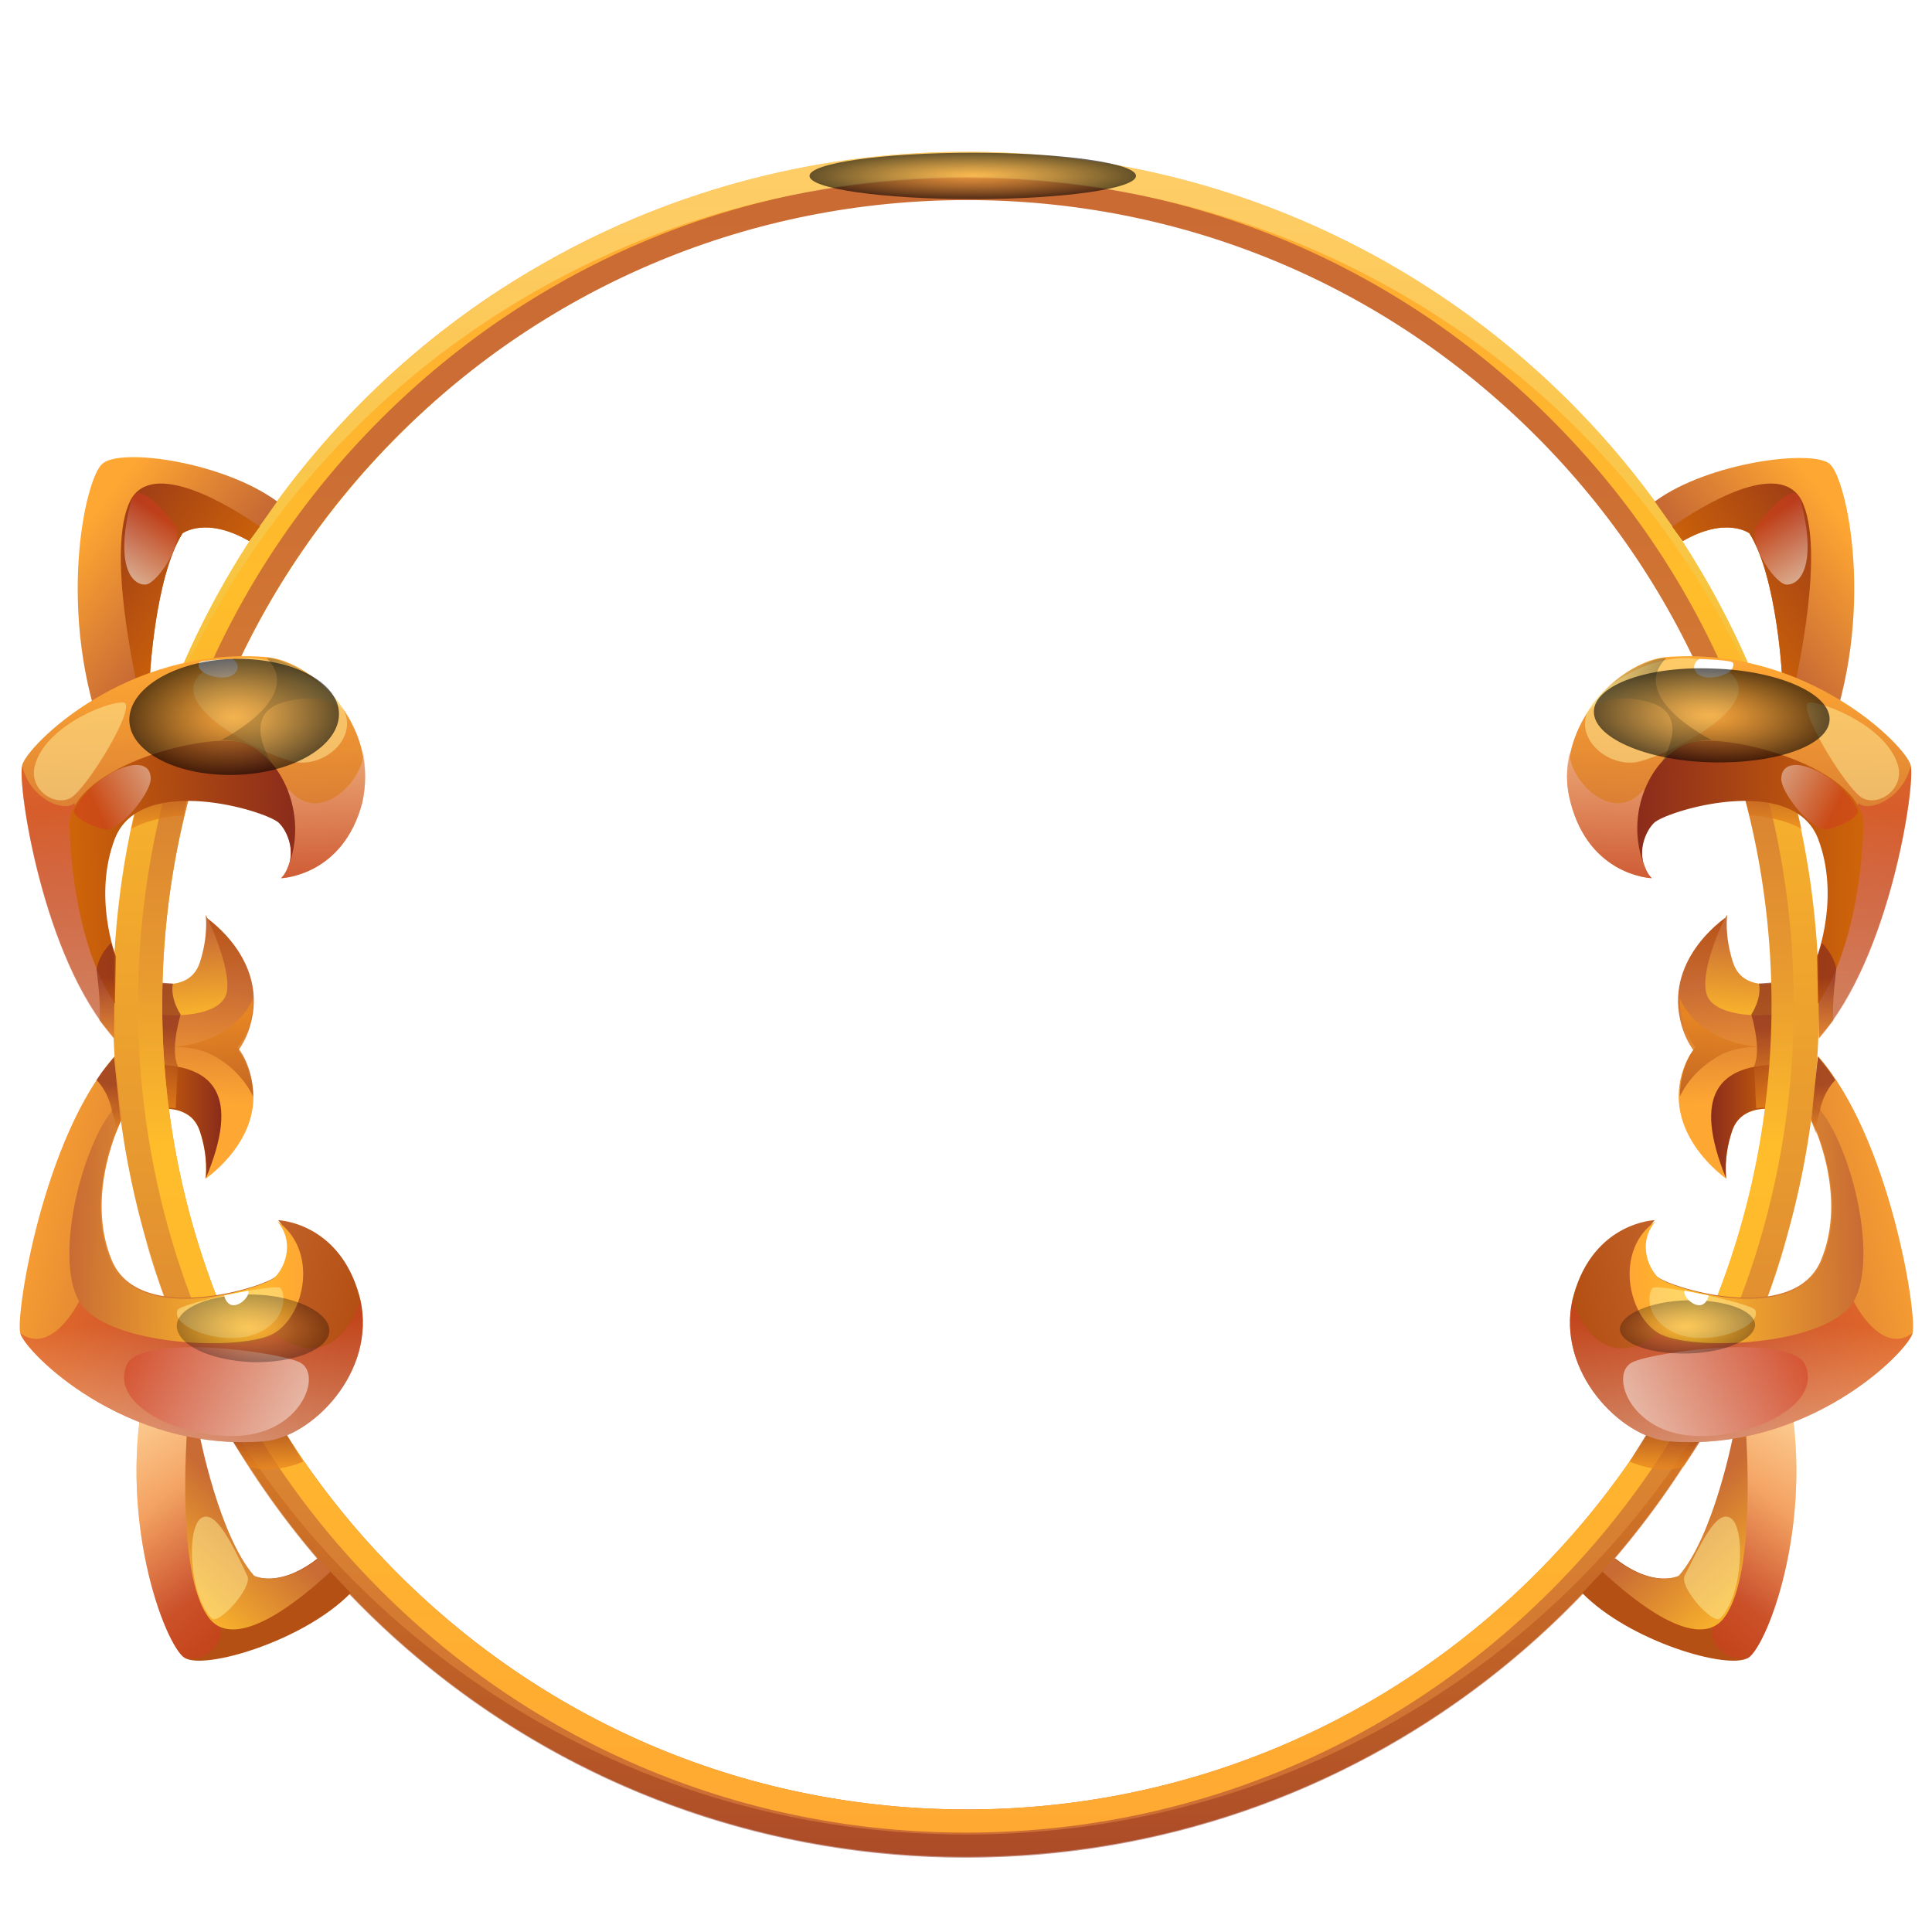 <svg width="36" height="36" viewBox="0 0 36 36" fill="none" xmlns="http://www.w3.org/2000/svg">
<path d="M3.832 21.962C3.832 21.926 3.886 21.566 3.724 21.08C3.562 20.576 2.986 20.666 2.986 20.666L2.878 20.198L2.842 20.036L2.806 19.856L2.734 19.532L2.914 18.812L3.022 18.38C3.022 18.38 3.58 18.488 3.742 17.984C3.904 17.48 3.85 17.12 3.85 17.102C3.868 17.12 5.02 17.894 4.66 19.118C4.606 19.298 4.534 19.442 4.444 19.568C4.534 19.676 4.606 19.838 4.66 20.018C5.002 21.17 3.832 21.962 3.832 21.962Z" fill="url(#paint0_linear_5296_2417)"/>
<path d="M4.229 18.47C4.157 18.956 3.167 18.956 2.879 18.884L3.005 18.326C3.005 18.326 3.563 18.434 3.725 17.93C3.887 17.426 3.833 17.066 3.833 17.048C3.851 17.066 4.301 18.002 4.229 18.47Z" fill="url(#paint1_linear_5296_2417)"/>
<path d="M3.833 21.962C3.833 21.926 3.887 21.566 3.725 21.08C3.563 20.576 2.987 20.666 2.987 20.666L2.789 19.838C4.013 19.82 4.481 20.414 3.833 21.962Z" fill="url(#paint2_linear_5296_2417)"/>
<path opacity="0.7" d="M3.168 19.514C4.446 19.424 4.716 18.596 4.716 18.596C4.716 18.596 4.752 19.082 4.428 19.514C4.428 19.514 4.716 19.838 4.716 20.432C4.716 20.432 4.536 20 4.05 19.712C3.654 19.46 3.168 19.514 3.168 19.514Z" fill="url(#paint3_linear_5296_2417)"/>
<path opacity="0.7" d="M3.221 18.327C3.167 18.615 3.365 18.903 3.365 18.903C3.365 18.903 3.167 19.551 3.311 19.857L3.275 20.649L2.987 20.631L2.717 19.479L2.987 18.309L3.221 18.327Z" fill="url(#paint4_linear_5296_2417)"/>
<path d="M32.165 21.962C32.165 21.926 32.111 21.566 32.273 21.08C32.435 20.576 33.011 20.666 33.011 20.666L33.119 20.198L33.155 20.036L33.191 19.856L33.263 19.532L33.083 18.812L32.975 18.38C32.975 18.38 32.417 18.488 32.255 17.984C32.093 17.48 32.147 17.12 32.147 17.102C32.129 17.12 30.977 17.894 31.337 19.118C31.391 19.298 31.463 19.442 31.553 19.568C31.463 19.676 31.391 19.838 31.337 20.018C31.013 21.17 32.165 21.962 32.165 21.962Z" fill="url(#paint5_linear_5296_2417)"/>
<path d="M31.787 18.47C31.859 18.956 32.849 18.956 33.137 18.884L33.011 18.326C33.011 18.326 32.453 18.434 32.291 17.93C32.129 17.426 32.183 17.066 32.183 17.048C32.147 17.066 31.697 18.002 31.787 18.47Z" fill="url(#paint6_linear_5296_2417)"/>
<path d="M32.165 21.962C32.165 21.926 32.111 21.566 32.273 21.08C32.435 20.576 33.011 20.666 33.011 20.666L33.209 19.838C32.003 19.82 31.535 20.414 32.165 21.962Z" fill="url(#paint7_linear_5296_2417)"/>
<path opacity="0.7" d="M32.85 19.514C31.572 19.424 31.302 18.596 31.302 18.596C31.302 18.596 31.266 19.082 31.59 19.514C31.59 19.514 31.302 19.838 31.302 20.432C31.302 20.432 31.482 20 31.968 19.712C32.346 19.46 32.85 19.514 32.85 19.514Z" fill="url(#paint8_linear_5296_2417)"/>
<path opacity="0.7" d="M32.777 18.327C32.831 18.615 32.633 18.903 32.633 18.903C32.633 18.903 32.831 19.551 32.687 19.857L32.723 20.649L33.011 20.631L33.281 19.479L33.011 18.309L32.777 18.327Z" fill="url(#paint9_linear_5296_2417)"/>
<path d="M18 2.829C15.066 2.829 12.312 3.621 9.953 5.007C7.793 6.267 5.975 8.031 4.625 10.119C3.023 12.603 2.105 15.537 2.105 18.705C2.105 27.489 9.215 34.599 18 34.599C26.784 34.599 33.894 27.489 33.894 18.705C33.894 9.939 26.784 2.829 18 2.829ZM28.619 29.325C25.794 32.151 22.014 33.717 18.017 33.717C14.004 33.717 10.242 32.151 7.415 29.325C4.589 26.499 3.023 22.719 3.023 18.723C3.023 15.735 3.887 12.873 5.525 10.425C6.083 9.597 6.713 8.823 7.433 8.103C8.279 7.257 9.197 6.519 10.188 5.925C12.527 4.485 15.227 3.711 18.035 3.711C22.049 3.711 25.811 5.277 28.637 8.103C31.463 10.929 33.029 14.709 33.029 18.705C33.011 22.719 31.445 26.499 28.619 29.325Z" fill="url(#paint10_linear_5296_2417)"/>
<path opacity="0.5" d="M17.999 34.184C10.817 34.184 4.751 29.504 2.699 23.06C4.589 29.738 10.727 34.616 17.999 34.616C25.271 34.616 31.409 29.738 33.299 23.06C31.247 29.504 25.181 34.184 17.999 34.184Z" fill="url(#paint11_linear_5296_2417)"/>
<path d="M28.906 7.814C25.99 4.898 22.12 3.296 17.998 3.296C13.876 3.296 10.006 4.898 7.09 7.814C4.174 10.73 2.572 14.6 2.572 18.722C2.572 22.844 4.174 26.714 7.09 29.63C10.006 32.546 13.876 34.148 17.998 34.148C22.12 34.148 25.99 32.546 28.906 29.63C31.822 26.714 33.424 22.844 33.424 18.722C33.424 14.6 31.822 10.73 28.906 7.814ZM28.618 29.324C25.792 32.15 22.012 33.716 18.016 33.716C14.002 33.716 10.24 32.15 7.414 29.324C4.588 26.498 3.022 22.718 3.022 18.722C3.022 14.726 4.588 10.946 7.414 8.12C10.24 5.294 14.02 3.728 18.016 3.728C22.03 3.728 25.792 5.294 28.618 8.12C31.444 10.946 33.01 14.726 33.01 18.722C33.01 22.718 31.444 26.498 28.618 29.324Z" fill="url(#paint12_linear_5296_2417)"/>
<path opacity="0.5" d="M33.299 14.385C31.409 7.707 25.271 2.829 17.999 2.829C10.727 2.829 4.589 7.707 2.699 14.385C4.751 7.941 10.817 3.315 17.999 3.315C25.181 3.315 31.247 7.941 33.299 14.385Z" fill="url(#paint13_linear_5296_2417)"/>
<path opacity="0.7" d="M32.596 15.195C33.244 15.231 33.568 15.447 33.568 15.447C33.568 15.447 33.262 14.079 33.01 13.539L32.074 13.467C32.074 13.467 32.218 13.899 32.344 14.277C32.47 14.637 32.596 15.195 32.596 15.195Z" fill="url(#paint14_linear_5296_2417)"/>
<path opacity="0.7" d="M30.365 27.236C30.365 27.236 30.923 27.488 31.373 27.326C31.373 27.326 31.931 26.516 32.039 26.174L31.067 26.102L30.365 27.236Z" fill="url(#paint15_linear_5296_2417)"/>
<g style="mix-blend-mode:color-dodge" opacity="0.6">
<path d="M18.126 3.71C19.806 3.71 21.168 3.517 21.168 3.278C21.168 3.04 19.806 2.846 18.126 2.846C16.446 2.846 15.084 3.04 15.084 3.278C15.084 3.517 16.446 3.71 18.126 3.71Z" fill="url(#paint16_radial_5296_2417)"/>
</g>
<path d="M30.834 9.344L31.356 10.082C32.166 9.614 32.598 9.938 32.598 9.938C33.12 10.766 33.21 12.656 33.21 12.656L33.408 12.944L34.02 13.88C34.974 11.45 34.416 8.912 34.092 8.642C33.768 8.372 31.842 8.606 30.834 9.344Z" fill="url(#paint17_linear_5296_2417)"/>
<path d="M31.158 9.812L31.356 10.082C32.166 9.614 32.598 9.938 32.598 9.938C33.12 10.766 33.21 12.656 33.21 12.656L33.408 12.944C33.48 12.602 34.02 10.226 33.57 9.326C33.156 8.534 31.698 9.434 31.158 9.812Z" fill="url(#paint18_linear_5296_2417)"/>
<g opacity="0.5" filter="url(#filter0_f_5296_2417)">
<path d="M33.551 9.326C33.857 10.478 33.569 10.91 33.281 10.892C33.065 10.874 32.507 10.046 32.759 9.758C33.011 9.452 33.461 8.948 33.551 9.326Z" fill="url(#paint19_linear_5296_2417)"/>
</g>
<path d="M32.578 30.89C32.938 30.656 33.874 28.244 33.28 25.688L32.542 26.516L32.308 26.768C32.308 26.768 32.038 28.118 31.57 28.964C31.48 29.108 31.39 29.252 31.3 29.36C31.3 29.36 30.832 29.612 30.094 29.036L29.482 29.684C30.364 30.584 32.2 31.124 32.578 30.89Z" fill="url(#paint20_linear_5296_2417)"/>
<path opacity="0.5" d="M32.578 30.89C32.938 30.656 33.874 28.244 33.28 25.688L32.542 26.516L32.308 26.768C32.308 26.768 32.038 28.118 31.57 28.964C31.75 29.702 31.912 30.314 31.912 30.314C31.822 30.674 32.218 30.98 32.578 30.89Z" fill="url(#paint21_linear_5296_2417)"/>
<path d="M29.861 29.288C30.347 29.738 31.643 30.855 32.147 30.116C32.723 29.288 32.543 26.858 32.525 26.517L32.291 26.768C32.291 26.768 31.931 28.622 31.283 29.36C31.283 29.36 30.815 29.613 30.077 29.037L29.861 29.288Z" fill="url(#paint22_linear_5296_2417)"/>
<g opacity="0.5" filter="url(#filter1_f_5296_2417)">
<path d="M31.391 29.36C31.283 29.576 31.931 30.296 32.057 30.152C32.489 29.702 32.525 28.424 32.237 28.28C31.967 28.136 31.679 28.802 31.391 29.36Z" fill="#FFF09C"/>
</g>
<path d="M29.267 14.96C29.627 16.328 30.779 16.364 30.779 16.364C30.689 16.274 30.653 16.166 30.617 16.058C30.545 15.752 30.671 15.464 30.815 15.302L30.833 15.284C31.157 15.05 33.371 14.402 33.875 15.59C34.019 15.932 34.073 16.274 34.073 16.598C34.073 17.282 33.875 17.786 33.875 17.786L33.893 18.668V19.334C35.225 17.84 35.693 14.6 35.603 14.258C35.513 13.898 33.677 12.044 31.067 12.242C30.365 12.296 29.483 13.052 29.267 14.006C29.177 14.312 29.177 14.636 29.267 14.96Z" fill="url(#paint23_linear_5296_2417)"/>
<path opacity="0.5" d="M29.267 14.96C29.627 16.328 30.779 16.364 30.779 16.364C30.689 16.274 30.653 16.166 30.617 16.058C30.545 15.752 30.671 15.464 30.815 15.302L30.833 15.284C30.725 14.96 30.635 14.708 30.635 14.708C30.041 15.428 29.195 14.474 29.249 13.988C29.177 14.312 29.177 14.636 29.267 14.96Z" fill="url(#paint24_linear_5296_2417)"/>
<path opacity="0.5" d="M33.875 17.805L33.893 18.687V19.353C35.225 17.859 35.693 14.619 35.603 14.277C35.441 14.925 34.775 15.141 34.631 14.961L34.091 16.635C34.055 17.301 33.875 17.805 33.875 17.805Z" fill="url(#paint25_linear_5296_2417)"/>
<path d="M30.618 16.076C30.546 15.788 30.672 15.482 30.816 15.338C31.014 15.122 33.39 14.384 33.876 15.626C34.29 16.706 33.858 17.822 33.858 17.822L33.876 18.704C34.452 17.84 34.686 16.508 34.722 15.41C34.758 14.312 32.256 13.664 31.554 13.826C30.834 13.988 30.258 15.068 30.618 16.076Z" fill="url(#paint26_linear_5296_2417)"/>
<g style="mix-blend-mode:color-dodge" opacity="0.5" filter="url(#filter2_f_5296_2417)">
<path d="M32.131 12.459C33.139 13.07 31.015 14.114 30.475 14.204C29.935 14.277 29.341 13.755 29.593 13.232C29.845 12.71 31.177 11.883 32.131 12.459Z" fill="#FFF09C"/>
</g>
<g filter="url(#filter3_f_5296_2417)">
<path d="M32.293 12.351C32.365 12.567 31.824 12.711 31.644 12.567C31.464 12.405 31.662 12.278 31.662 12.278C31.662 12.278 32.275 12.297 32.293 12.351Z" fill="white"/>
</g>
<g style="mix-blend-mode:luminosity" opacity="0.5" filter="url(#filter4_f_5296_2417)">
<path d="M31.049 12.26C30.311 12.998 31.895 13.79 31.895 13.79C31.895 13.79 31.337 13.736 30.941 14.24C30.941 14.24 31.553 13.322 30.743 13.088C29.933 12.854 29.609 13.232 29.609 13.232C29.609 13.232 29.879 12.8 30.257 12.566C30.779 12.242 31.049 12.26 31.049 12.26Z" fill="url(#paint27_linear_5296_2417)"/>
</g>
<g style="mix-blend-mode:color-dodge" opacity="0.5" filter="url(#filter5_f_5296_2417)">
<path d="M35.37 14.276C35.478 14.708 35.01 15.032 34.704 14.87C34.398 14.708 33.408 13.07 33.732 13.088C34.056 13.106 35.172 13.556 35.37 14.276Z" fill="#FFF09C"/>
</g>
<g opacity="0.5" filter="url(#filter6_f_5296_2417)">
<path d="M34.614 15.087C34.686 15.249 34.074 15.501 33.948 15.447C33.624 15.321 33.191 14.745 33.191 14.511C33.209 13.934 34.29 14.421 34.614 15.087Z" fill="url(#paint28_linear_5296_2417)"/>
</g>
<path opacity="0.7" d="M33.947 17.57C33.947 17.57 34.163 17.768 34.217 18.056C34.217 18.056 34.127 18.74 34.163 19.01L33.893 19.352L33.875 17.804L33.947 17.57Z" fill="url(#paint29_linear_5296_2417)"/>
<g style="mix-blend-mode:color-dodge" opacity="0.6">
<path d="M29.7 13.25C29.681 13.736 30.654 14.168 31.86 14.204C33.066 14.24 34.074 13.898 34.092 13.412C34.109 12.926 33.138 12.494 31.931 12.458C30.707 12.404 29.718 12.764 29.7 13.25Z" fill="url(#paint30_radial_5296_2417)"/>
</g>
<path d="M31.102 26.858C33.712 27.056 35.548 25.184 35.638 24.842C35.728 24.482 35.206 21.188 33.874 19.676L33.784 20.54L33.748 20.864C33.748 20.864 34.45 22.25 33.928 23.492C33.406 24.716 31.066 23.978 30.868 23.78C30.67 23.564 30.508 23.114 30.832 22.736C30.832 22.736 29.698 22.772 29.32 24.14C29.32 24.158 29.302 24.194 29.302 24.212C28.996 25.562 30.202 26.786 31.102 26.858Z" fill="url(#paint31_linear_5296_2417)"/>
<path opacity="0.5" d="M31.102 26.858C33.712 27.056 35.548 25.184 35.638 24.842C35.044 25.274 34.54 24.248 34.54 24.248C34.54 24.248 31.912 25.544 30.904 24.842C30.904 24.842 30.166 25.508 29.59 24.788C29.446 24.608 29.356 24.41 29.302 24.212C28.996 25.562 30.202 26.786 31.102 26.858Z" fill="url(#paint32_linear_5296_2417)"/>
<path d="M30.905 24.842C31.481 25.184 34.037 25.094 34.541 24.248C35.027 23.402 34.451 21.188 33.821 20.576L33.803 20.558L33.767 20.882C33.767 20.882 34.469 22.268 33.947 23.51C33.425 24.734 31.085 23.996 30.887 23.798C30.689 23.582 30.527 23.132 30.851 22.754C30.077 23.294 30.329 24.5 30.905 24.842Z" fill="url(#paint33_linear_5296_2417)"/>
<g style="mix-blend-mode:multiply" opacity="0.5" filter="url(#filter7_f_5296_2417)">
<path d="M33.641 25.436C33.983 26.265 32.381 26.895 31.355 26.733C30.329 26.57 30.005 25.581 30.419 25.383C30.833 25.184 33.389 24.843 33.641 25.436Z" fill="url(#paint34_linear_5296_2417)"/>
</g>
<g opacity="0.5" filter="url(#filter8_f_5296_2417)">
<path d="M32.705 24.41C32.849 24.716 31.877 25.094 31.265 24.86C30.653 24.626 30.689 24.086 30.797 23.996C30.905 23.924 32.633 24.284 32.705 24.41Z" fill="#FFF09C"/>
</g>
<path opacity="0.7" d="M34.198 20.126C34.198 20.126 33.982 20.325 33.91 20.703C33.91 20.703 33.802 21.009 33.856 21.153L33.748 20.883L33.874 19.694C33.874 19.694 34.054 19.892 34.198 20.126Z" fill="url(#paint35_linear_5296_2417)"/>
<g style="mix-blend-mode:color-dodge" opacity="0.3" filter="url(#filter9_f_5296_2417)">
<path d="M30.184 24.77C30.202 25.04 30.76 25.238 31.462 25.22C32.164 25.202 32.704 24.95 32.704 24.68C32.686 24.41 32.128 24.212 31.426 24.23C30.742 24.248 30.184 24.5 30.184 24.77Z" fill="url(#paint36_radial_5296_2417)"/>
</g>
<g filter="url(#filter10_f_5296_2417)">
<path d="M31.84 24.14C31.732 24.537 31.336 24.177 31.39 24.05L31.84 24.14Z" fill="white"/>
</g>
<path opacity="0.7" d="M3.419 15.195C2.771 15.231 2.447 15.447 2.447 15.447C2.447 15.447 2.753 14.079 3.005 13.539L3.941 13.467C3.941 13.467 3.797 13.899 3.671 14.277C3.527 14.637 3.419 15.195 3.419 15.195Z" fill="url(#paint37_linear_5296_2417)"/>
<path opacity="0.7" d="M5.651 27.236C5.651 27.236 5.093 27.488 4.643 27.326C4.643 27.326 4.085 26.516 3.977 26.174L4.949 26.102L5.651 27.236Z" fill="url(#paint38_linear_5296_2417)"/>
<path d="M5.165 9.344L4.643 10.082C3.833 9.614 3.401 9.938 3.401 9.938C2.879 10.766 2.789 12.656 2.789 12.656L2.591 12.944L1.979 13.88C1.025 11.45 1.583 8.912 1.907 8.642C2.249 8.336 4.157 8.606 5.165 9.344Z" fill="url(#paint39_linear_5296_2417)"/>
<path d="M4.841 9.812L4.643 10.082C3.833 9.614 3.401 9.938 3.401 9.938C2.879 10.766 2.789 12.656 2.789 12.656L2.591 12.944C2.519 12.602 1.979 10.226 2.429 9.326C2.843 8.534 4.301 9.434 4.841 9.812Z" fill="url(#paint40_linear_5296_2417)"/>
<g opacity="0.5" filter="url(#filter11_f_5296_2417)">
<path d="M2.447 9.326C2.141 10.478 2.429 10.91 2.717 10.892C2.933 10.874 3.491 10.046 3.239 9.758C3.005 9.452 2.555 8.948 2.447 9.326Z" fill="url(#paint41_linear_5296_2417)"/>
</g>
<path d="M3.438 30.89C3.078 30.656 2.142 28.244 2.736 25.688L3.474 26.516L3.708 26.768C3.708 26.768 3.978 28.118 4.446 28.964C4.536 29.108 4.626 29.252 4.716 29.36C4.716 29.36 5.184 29.612 5.922 29.036L6.534 29.684C5.652 30.584 3.798 31.124 3.438 30.89Z" fill="url(#paint42_linear_5296_2417)"/>
<path opacity="0.5" d="M3.438 30.89C3.078 30.656 2.142 28.244 2.736 25.688L3.474 26.516L3.708 26.768C3.708 26.768 3.978 28.118 4.446 28.964C4.266 29.702 4.104 30.314 4.104 30.314C4.176 30.674 3.798 30.98 3.438 30.89Z" fill="url(#paint43_linear_5296_2417)"/>
<path d="M6.156 29.288C5.67 29.738 4.374 30.855 3.87 30.116C3.294 29.288 3.474 26.858 3.492 26.517L3.726 26.768C3.726 26.768 4.086 28.622 4.734 29.36C4.734 29.36 5.202 29.613 5.94 29.037L6.156 29.288Z" fill="url(#paint44_linear_5296_2417)"/>
<g opacity="0.5" filter="url(#filter12_f_5296_2417)">
<path d="M4.608 29.36C4.716 29.576 4.068 30.296 3.942 30.152C3.51 29.702 3.474 28.424 3.762 28.28C4.032 28.136 4.338 28.802 4.608 29.36Z" fill="#FFF09C"/>
</g>
<path d="M6.749 14.96C6.389 16.328 5.237 16.364 5.237 16.364C5.327 16.274 5.363 16.166 5.399 16.058C5.471 15.752 5.345 15.464 5.201 15.302L5.183 15.284C4.859 15.05 2.645 14.402 2.141 15.59C1.997 15.932 1.943 16.274 1.943 16.598C1.943 17.282 2.141 17.786 2.141 17.786L2.123 18.668V19.334C0.791 17.84 0.323 14.6 0.413 14.258C0.503 13.898 2.339 12.044 4.949 12.242C5.651 12.296 6.533 13.052 6.749 14.006C6.821 14.312 6.821 14.636 6.749 14.96Z" fill="url(#paint45_linear_5296_2417)"/>
<path opacity="0.5" d="M6.75 14.96C6.39 16.328 5.238 16.364 5.238 16.364C5.328 16.274 5.364 16.166 5.4 16.058C5.472 15.752 5.346 15.464 5.202 15.302L5.184 15.284C5.292 14.96 5.382 14.708 5.382 14.708C5.976 15.428 6.822 14.474 6.768 13.988C6.822 14.312 6.822 14.636 6.75 14.96Z" fill="url(#paint46_linear_5296_2417)"/>
<path opacity="0.5" d="M2.141 17.805L2.123 18.687V19.353C0.791 17.859 0.323 14.619 0.413 14.277C0.575 14.925 1.241 15.141 1.385 14.961L1.925 16.635C1.943 17.301 2.141 17.805 2.141 17.805Z" fill="url(#paint47_linear_5296_2417)"/>
<path d="M5.399 16.076C5.471 15.788 5.345 15.482 5.201 15.338C5.003 15.122 2.627 14.384 2.141 15.626C1.727 16.706 2.159 17.822 2.159 17.822L2.141 18.704C1.565 17.84 1.331 16.508 1.295 15.41C1.259 14.312 3.761 13.664 4.463 13.826C5.165 13.988 5.741 15.068 5.399 16.076Z" fill="url(#paint48_linear_5296_2417)"/>
<g opacity="0.5" filter="url(#filter13_f_5296_2417)">
<path d="M3.869 12.458C2.861 13.07 4.985 14.114 5.525 14.204C6.065 14.276 6.659 13.755 6.407 13.232C6.155 12.71 4.823 11.882 3.869 12.458Z" fill="#FFF09C"/>
</g>
<g filter="url(#filter14_f_5296_2417)">
<path d="M3.706 12.351C3.634 12.567 4.174 12.711 4.354 12.567C4.535 12.405 4.336 12.278 4.336 12.278C4.336 12.278 3.742 12.297 3.706 12.351Z" fill="white"/>
</g>
<g style="mix-blend-mode:luminosity" opacity="0.5" filter="url(#filter15_f_5296_2417)">
<path d="M4.967 12.26C5.705 12.998 4.121 13.79 4.121 13.79C4.121 13.79 4.679 13.736 5.075 14.24C5.075 14.24 4.463 13.322 5.273 13.088C6.101 12.854 6.407 13.232 6.407 13.232C6.407 13.232 6.137 12.8 5.759 12.566C5.219 12.242 4.967 12.26 4.967 12.26Z" fill="url(#paint49_linear_5296_2417)"/>
</g>
<g style="mix-blend-mode:color-dodge" opacity="0.5" filter="url(#filter16_f_5296_2417)">
<path d="M0.647 14.276C0.539 14.708 1.007 15.032 1.313 14.87C1.619 14.708 2.609 13.07 2.285 13.088C1.943 13.088 0.827 13.556 0.647 14.276Z" fill="#FFF09C"/>
</g>
<g opacity="0.5" filter="url(#filter17_f_5296_2417)">
<path d="M1.385 15.087C1.313 15.249 1.925 15.501 2.051 15.447C2.375 15.321 2.808 14.745 2.808 14.511C2.808 13.934 1.709 14.421 1.385 15.087Z" fill="url(#paint50_linear_5296_2417)"/>
</g>
<path opacity="0.7" d="M2.069 17.57C2.069 17.57 1.853 17.768 1.799 18.056C1.799 18.056 1.889 18.74 1.853 19.01L2.123 19.352L2.141 17.804L2.069 17.57Z" fill="url(#paint51_linear_5296_2417)"/>
<g style="mix-blend-mode:color-dodge" opacity="0.6" filter="url(#filter18_f_5296_2417)">
<path d="M6.316 13.287C6.334 13.88 5.488 14.402 4.408 14.438C3.328 14.475 2.428 14.024 2.41 13.431C2.392 12.836 3.238 12.315 4.318 12.278C5.398 12.242 6.298 12.693 6.316 13.287Z" fill="url(#paint52_radial_5296_2417)"/>
</g>
<path d="M4.913 26.858C2.303 27.056 0.467 25.184 0.377 24.842C0.287 24.482 0.809 21.188 2.141 19.676L2.231 20.54L2.267 20.864C2.267 20.864 1.565 22.25 2.087 23.492C2.609 24.716 4.949 23.978 5.147 23.78C5.345 23.564 5.507 23.114 5.183 22.736C5.183 22.736 6.317 22.772 6.695 24.14C6.695 24.158 6.713 24.194 6.713 24.212C7.019 25.562 5.813 26.786 4.913 26.858Z" fill="url(#paint53_linear_5296_2417)"/>
<path opacity="0.5" d="M4.913 26.858C2.303 27.056 0.467 25.184 0.377 24.842C0.971 25.274 1.475 24.248 1.475 24.248C1.475 24.248 4.103 25.544 5.111 24.842C5.111 24.842 5.849 25.508 6.425 24.788C6.569 24.608 6.659 24.41 6.713 24.212C7.019 25.562 5.813 26.786 4.913 26.858Z" fill="url(#paint54_linear_5296_2417)"/>
<path d="M5.11 24.842C4.534 25.184 1.978 25.094 1.474 24.248C0.988 23.402 1.564 21.188 2.194 20.576L2.212 20.558L2.248 20.882C2.248 20.882 1.546 22.268 2.068 23.51C2.59 24.734 4.93 23.996 5.128 23.798C5.326 23.582 5.488 23.132 5.164 22.754C5.938 23.294 5.686 24.5 5.11 24.842Z" fill="url(#paint55_linear_5296_2417)"/>
<g style="mix-blend-mode:multiply" opacity="0.5" filter="url(#filter19_f_5296_2417)">
<path d="M2.358 25.436C2.016 26.265 3.618 26.895 4.644 26.733C5.67 26.57 5.994 25.581 5.58 25.383C5.166 25.184 2.61 24.843 2.358 25.436Z" fill="url(#paint56_linear_5296_2417)"/>
</g>
<g opacity="0.5" filter="url(#filter20_f_5296_2417)">
<path d="M3.311 24.41C3.167 24.716 4.139 25.094 4.751 24.86C5.363 24.626 5.327 24.086 5.219 23.996C5.093 23.924 3.365 24.284 3.311 24.41Z" fill="#FFF09C"/>
</g>
<path opacity="0.7" d="M1.799 20.126C1.799 20.126 2.015 20.325 2.087 20.703C2.087 20.703 2.195 21.009 2.141 21.153L2.249 20.883L2.123 19.694C2.141 19.694 1.943 19.892 1.799 20.126Z" fill="url(#paint57_linear_5296_2417)"/>
<g style="mix-blend-mode:color-dodge" opacity="0.3" filter="url(#filter21_f_5296_2417)">
<path d="M6.137 24.806C6.119 25.148 5.471 25.4 4.697 25.382C3.905 25.346 3.293 25.058 3.293 24.698C3.311 24.356 3.959 24.104 4.733 24.122C5.507 24.14 6.155 24.464 6.137 24.806Z" fill="url(#paint58_radial_5296_2417)"/>
</g>
<g filter="url(#filter22_f_5296_2417)">
<path d="M4.176 24.14C4.284 24.537 4.68 24.177 4.626 24.05L4.176 24.14Z" fill="white"/>
</g>
<defs>
<filter id="filter0_f_5296_2417" x="32.335" y="8.831" width="1.707" height="2.422" filterUnits="userSpaceOnUse" color-interpolation-filters="sRGB">
<feFlood flood-opacity="0" result="BackgroundImageFix"/>
<feBlend mode="normal" in="SourceGraphic" in2="BackgroundImageFix" result="shape"/>
<feGaussianBlur stdDeviation="0.18" result="effect1_foregroundBlur_5296_2417"/>
</filter>
<filter id="filter1_f_5296_2417" x="31.019" y="27.9" width="1.765" height="2.631" filterUnits="userSpaceOnUse" color-interpolation-filters="sRGB">
<feFlood flood-opacity="0" result="BackgroundImageFix"/>
<feBlend mode="normal" in="SourceGraphic" in2="BackgroundImageFix" result="shape"/>
<feGaussianBlur stdDeviation="0.18" result="effect1_foregroundBlur_5296_2417"/>
</filter>
<filter id="filter2_f_5296_2417" x="29.173" y="11.902" width="3.586" height="2.669" filterUnits="userSpaceOnUse" color-interpolation-filters="sRGB">
<feFlood flood-opacity="0" result="BackgroundImageFix"/>
<feBlend mode="normal" in="SourceGraphic" in2="BackgroundImageFix" result="shape"/>
<feGaussianBlur stdDeviation="0.18" result="effect1_foregroundBlur_5296_2417"/>
</filter>
<filter id="filter3_f_5296_2417" x="31.388" y="12.098" width="1.091" height="0.706" filterUnits="userSpaceOnUse" color-interpolation-filters="sRGB">
<feFlood flood-opacity="0" result="BackgroundImageFix"/>
<feBlend mode="normal" in="SourceGraphic" in2="BackgroundImageFix" result="shape"/>
<feGaussianBlur stdDeviation="0.09" result="effect1_foregroundBlur_5296_2417"/>
</filter>
<filter id="filter4_f_5296_2417" x="29.555" y="12.206" width="2.393" height="2.088" filterUnits="userSpaceOnUse" color-interpolation-filters="sRGB">
<feFlood flood-opacity="0" result="BackgroundImageFix"/>
<feBlend mode="normal" in="SourceGraphic" in2="BackgroundImageFix" result="shape"/>
<feGaussianBlur stdDeviation="0.027" result="effect1_foregroundBlur_5296_2417"/>
</filter>
<filter id="filter5_f_5296_2417" x="33.308" y="12.728" width="2.439" height="2.545" filterUnits="userSpaceOnUse" color-interpolation-filters="sRGB">
<feFlood flood-opacity="0" result="BackgroundImageFix"/>
<feBlend mode="normal" in="SourceGraphic" in2="BackgroundImageFix" result="shape"/>
<feGaussianBlur stdDeviation="0.18" result="effect1_foregroundBlur_5296_2417"/>
</filter>
<filter id="filter6_f_5296_2417" x="33.011" y="14.075" width="1.79" height="1.56" filterUnits="userSpaceOnUse" color-interpolation-filters="sRGB">
<feFlood flood-opacity="0" result="BackgroundImageFix"/>
<feBlend mode="normal" in="SourceGraphic" in2="BackgroundImageFix" result="shape"/>
<feGaussianBlur stdDeviation="0.09" result="effect1_foregroundBlur_5296_2417"/>
</filter>
<filter id="filter7_f_5296_2417" x="29.884" y="24.743" width="4.164" height="2.375" filterUnits="userSpaceOnUse" color-interpolation-filters="sRGB">
<feFlood flood-opacity="0" result="BackgroundImageFix"/>
<feBlend mode="normal" in="SourceGraphic" in2="BackgroundImageFix" result="shape"/>
<feGaussianBlur stdDeviation="0.18" result="effect1_foregroundBlur_5296_2417"/>
</filter>
<filter id="filter8_f_5296_2417" x="30.374" y="23.627" width="2.705" height="1.667" filterUnits="userSpaceOnUse" color-interpolation-filters="sRGB">
<feFlood flood-opacity="0" result="BackgroundImageFix"/>
<feBlend mode="normal" in="SourceGraphic" in2="BackgroundImageFix" result="shape"/>
<feGaussianBlur stdDeviation="0.18" result="effect1_foregroundBlur_5296_2417"/>
</filter>
<filter id="filter9_f_5296_2417" x="30.003" y="24.049" width="2.88" height="1.352" filterUnits="userSpaceOnUse" color-interpolation-filters="sRGB">
<feFlood flood-opacity="0" result="BackgroundImageFix"/>
<feBlend mode="normal" in="SourceGraphic" in2="BackgroundImageFix" result="shape"/>
<feGaussianBlur stdDeviation="0.09" result="effect1_foregroundBlur_5296_2417"/>
</filter>
<filter id="filter10_f_5296_2417" x="31.205" y="23.87" width="0.815" height="0.631" filterUnits="userSpaceOnUse" color-interpolation-filters="sRGB">
<feFlood flood-opacity="0" result="BackgroundImageFix"/>
<feBlend mode="normal" in="SourceGraphic" in2="BackgroundImageFix" result="shape"/>
<feGaussianBlur stdDeviation="0.09" result="effect1_foregroundBlur_5296_2417"/>
</filter>
<filter id="filter11_f_5296_2417" x="1.956" y="8.831" width="1.707" height="2.422" filterUnits="userSpaceOnUse" color-interpolation-filters="sRGB">
<feFlood flood-opacity="0" result="BackgroundImageFix"/>
<feBlend mode="normal" in="SourceGraphic" in2="BackgroundImageFix" result="shape"/>
<feGaussianBlur stdDeviation="0.18" result="effect1_foregroundBlur_5296_2417"/>
</filter>
<filter id="filter12_f_5296_2417" x="3.216" y="27.9" width="1.765" height="2.631" filterUnits="userSpaceOnUse" color-interpolation-filters="sRGB">
<feFlood flood-opacity="0" result="BackgroundImageFix"/>
<feBlend mode="normal" in="SourceGraphic" in2="BackgroundImageFix" result="shape"/>
<feGaussianBlur stdDeviation="0.18" result="effect1_foregroundBlur_5296_2417"/>
</filter>
<filter id="filter13_f_5296_2417" x="3.241" y="11.902" width="3.586" height="2.669" filterUnits="userSpaceOnUse" color-interpolation-filters="sRGB">
<feFlood flood-opacity="0" result="BackgroundImageFix"/>
<feBlend mode="normal" in="SourceGraphic" in2="BackgroundImageFix" result="shape"/>
<feGaussianBlur stdDeviation="0.18" result="effect1_foregroundBlur_5296_2417"/>
</filter>
<filter id="filter14_f_5296_2417" x="3.519" y="12.098" width="1.091" height="0.706" filterUnits="userSpaceOnUse" color-interpolation-filters="sRGB">
<feFlood flood-opacity="0" result="BackgroundImageFix"/>
<feBlend mode="normal" in="SourceGraphic" in2="BackgroundImageFix" result="shape"/>
<feGaussianBlur stdDeviation="0.09" result="effect1_foregroundBlur_5296_2417"/>
</filter>
<filter id="filter15_f_5296_2417" x="4.067" y="12.206" width="2.393" height="2.088" filterUnits="userSpaceOnUse" color-interpolation-filters="sRGB">
<feFlood flood-opacity="0" result="BackgroundImageFix"/>
<feBlend mode="normal" in="SourceGraphic" in2="BackgroundImageFix" result="shape"/>
<feGaussianBlur stdDeviation="0.027" result="effect1_foregroundBlur_5296_2417"/>
</filter>
<filter id="filter16_f_5296_2417" x="0.271" y="12.728" width="2.439" height="2.545" filterUnits="userSpaceOnUse" color-interpolation-filters="sRGB">
<feFlood flood-opacity="0" result="BackgroundImageFix"/>
<feBlend mode="normal" in="SourceGraphic" in2="BackgroundImageFix" result="shape"/>
<feGaussianBlur stdDeviation="0.18" result="effect1_foregroundBlur_5296_2417"/>
</filter>
<filter id="filter17_f_5296_2417" x="1.199" y="14.075" width="1.79" height="1.56" filterUnits="userSpaceOnUse" color-interpolation-filters="sRGB">
<feFlood flood-opacity="0" result="BackgroundImageFix"/>
<feBlend mode="normal" in="SourceGraphic" in2="BackgroundImageFix" result="shape"/>
<feGaussianBlur stdDeviation="0.09" result="effect1_foregroundBlur_5296_2417"/>
</filter>
<filter id="filter18_f_5296_2417" x="2.05" y="11.916" width="4.627" height="2.884" filterUnits="userSpaceOnUse" color-interpolation-filters="sRGB">
<feFlood flood-opacity="0" result="BackgroundImageFix"/>
<feBlend mode="normal" in="SourceGraphic" in2="BackgroundImageFix" result="shape"/>
<feGaussianBlur stdDeviation="0.18" result="effect1_foregroundBlur_5296_2417"/>
</filter>
<filter id="filter19_f_5296_2417" x="1.95" y="24.743" width="4.164" height="2.375" filterUnits="userSpaceOnUse" color-interpolation-filters="sRGB">
<feFlood flood-opacity="0" result="BackgroundImageFix"/>
<feBlend mode="normal" in="SourceGraphic" in2="BackgroundImageFix" result="shape"/>
<feGaussianBlur stdDeviation="0.18" result="effect1_foregroundBlur_5296_2417"/>
</filter>
<filter id="filter20_f_5296_2417" x="2.937" y="23.627" width="2.705" height="1.667" filterUnits="userSpaceOnUse" color-interpolation-filters="sRGB">
<feFlood flood-opacity="0" result="BackgroundImageFix"/>
<feBlend mode="normal" in="SourceGraphic" in2="BackgroundImageFix" result="shape"/>
<feGaussianBlur stdDeviation="0.18" result="effect1_foregroundBlur_5296_2417"/>
</filter>
<filter id="filter21_f_5296_2417" x="3.113" y="23.941" width="3.204" height="1.622" filterUnits="userSpaceOnUse" color-interpolation-filters="sRGB">
<feFlood flood-opacity="0" result="BackgroundImageFix"/>
<feBlend mode="normal" in="SourceGraphic" in2="BackgroundImageFix" result="shape"/>
<feGaussianBlur stdDeviation="0.09" result="effect1_foregroundBlur_5296_2417"/>
</filter>
<filter id="filter22_f_5296_2417" x="3.996" y="23.87" width="0.815" height="0.631" filterUnits="userSpaceOnUse" color-interpolation-filters="sRGB">
<feFlood flood-opacity="0" result="BackgroundImageFix"/>
<feBlend mode="normal" in="SourceGraphic" in2="BackgroundImageFix" result="shape"/>
<feGaussianBlur stdDeviation="0.09" result="effect1_foregroundBlur_5296_2417"/>
</filter>
<linearGradient id="paint0_linear_5296_2417" x1="3.902" y1="16.963" x2="3.688" y2="20.542" gradientUnits="userSpaceOnUse">
<stop stop-color="#B55014"/>
<stop offset="0.389" stop-color="#C86B34"/>
<stop offset="1" stop-color="#FFA733"/>
</linearGradient>
<linearGradient id="paint1_linear_5296_2417" x1="3.473" y1="17.366" x2="3.631" y2="19.712" gradientUnits="userSpaceOnUse">
<stop stop-color="#C86B34"/>
<stop offset="0.74" stop-color="#FFBB2B"/>
<stop offset="1" stop-color="#FFA733"/>
</linearGradient>
<linearGradient id="paint2_linear_5296_2417" x1="2.809" y1="20.895" x2="4.122" y2="20.895" gradientUnits="userSpaceOnUse">
<stop stop-color="#CF6509"/>
<stop offset="1" stop-color="#8B2C1B"/>
</linearGradient>
<linearGradient id="paint3_linear_5296_2417" x1="3.932" y1="18.937" x2="4.09" y2="21.27" gradientUnits="userSpaceOnUse">
<stop stop-color="#EE8B1D"/>
<stop offset="1" stop-color="#8B2C1B"/>
</linearGradient>
<linearGradient id="paint4_linear_5296_2417" x1="2.994" y1="20.711" x2="3.048" y2="19.156" gradientUnits="userSpaceOnUse">
<stop stop-color="#EE8B1D"/>
<stop offset="1" stop-color="#8B2C1B"/>
</linearGradient>
<linearGradient id="paint5_linear_5296_2417" x1="32.104" y1="16.963" x2="32.319" y2="20.542" gradientUnits="userSpaceOnUse">
<stop stop-color="#B55014"/>
<stop offset="0.389" stop-color="#C86B34"/>
<stop offset="1" stop-color="#FFA733"/>
</linearGradient>
<linearGradient id="paint6_linear_5296_2417" x1="32.534" y1="17.366" x2="32.376" y2="19.712" gradientUnits="userSpaceOnUse">
<stop stop-color="#C86B34"/>
<stop offset="0.74" stop-color="#FFBB2B"/>
<stop offset="1" stop-color="#FFA733"/>
</linearGradient>
<linearGradient id="paint7_linear_5296_2417" x1="33.198" y1="20.895" x2="31.885" y2="20.895" gradientUnits="userSpaceOnUse">
<stop stop-color="#CF6509"/>
<stop offset="1" stop-color="#8B2C1B"/>
</linearGradient>
<linearGradient id="paint8_linear_5296_2417" x1="32.076" y1="18.937" x2="31.919" y2="21.27" gradientUnits="userSpaceOnUse">
<stop stop-color="#EE8B1D"/>
<stop offset="1" stop-color="#8B2C1B"/>
</linearGradient>
<linearGradient id="paint9_linear_5296_2417" x1="33.012" y1="20.711" x2="32.958" y2="19.156" gradientUnits="userSpaceOnUse">
<stop stop-color="#EE8B1D"/>
<stop offset="1" stop-color="#8B2C1B"/>
</linearGradient>
<linearGradient id="paint10_linear_5296_2417" x1="18.003" y1="34.611" x2="18.003" y2="2.824" gradientUnits="userSpaceOnUse">
<stop stop-color="#CA6B34"/>
<stop offset="0.74" stop-color="#FFBD2B"/>
<stop offset="1" stop-color="#FFA933"/>
</linearGradient>
<linearGradient id="paint11_linear_5296_2417" x1="18.003" y1="23.053" x2="18.003" y2="34.611" gradientUnits="userSpaceOnUse">
<stop stop-color="#F08D1D"/>
<stop offset="1" stop-color="#8D2C1B"/>
</linearGradient>
<linearGradient id="paint12_linear_5296_2417" x1="18.002" y1="3.289" x2="18.002" y2="34.146" gradientUnits="userSpaceOnUse">
<stop stop-color="#CA6B34"/>
<stop offset="0.174" stop-color="#CC6E34"/>
<stop offset="0.292" stop-color="#D27733"/>
<stop offset="0.393" stop-color="#DB8631"/>
<stop offset="0.485" stop-color="#E99B2F"/>
<stop offset="0.569" stop-color="#FBB72C"/>
<stop offset="0.585" stop-color="#FFBD2B"/>
<stop offset="1" stop-color="#FFA933"/>
</linearGradient>
<linearGradient id="paint13_linear_5296_2417" x1="18.003" y1="14.382" x2="18.003" y2="2.824" gradientUnits="userSpaceOnUse">
<stop stop-color="#EBBD38"/>
<stop offset="1" stop-color="#FFF29E"/>
</linearGradient>
<linearGradient id="paint14_linear_5296_2417" x1="32.778" y1="15.468" x2="32.823" y2="14.185" gradientUnits="userSpaceOnUse">
<stop stop-color="#EE8B1D"/>
<stop offset="1" stop-color="#8B2C1B"/>
</linearGradient>
<linearGradient id="paint15_linear_5296_2417" x1="31.178" y1="27.407" x2="31.207" y2="26.561" gradientUnits="userSpaceOnUse">
<stop stop-color="#EE8B1D"/>
<stop offset="1" stop-color="#8B2C1B"/>
</linearGradient>
<radialGradient id="paint16_radial_5296_2417" cx="0" cy="0" r="1" gradientUnits="userSpaceOnUse" gradientTransform="translate(18.127 3.275) rotate(180) scale(3.033 0.439)">
<stop stop-color="#F4A940"/>
<stop offset="0.094" stop-color="#E6A03C"/>
<stop offset="0.271" stop-color="#C38733"/>
<stop offset="0.511" stop-color="#895F24"/>
<stop offset="0.803" stop-color="#39280F"/>
<stop offset="1"/>
</radialGradient>
<linearGradient id="paint17_linear_5296_2417" x1="31.368" y1="12.422" x2="34.564" y2="9.955" gradientUnits="userSpaceOnUse">
<stop stop-color="#B55014"/>
<stop offset="0.389" stop-color="#C86B34"/>
<stop offset="1" stop-color="#FFA733"/>
</linearGradient>
<linearGradient id="paint18_linear_5296_2417" x1="31.978" y1="11.585" x2="35.114" y2="9.386" gradientUnits="userSpaceOnUse">
<stop stop-color="#CF6509"/>
<stop offset="1" stop-color="#8B2C1B"/>
</linearGradient>
<linearGradient id="paint19_linear_5296_2417" x1="33.03" y1="9.61" x2="33.724" y2="10.6" gradientUnits="userSpaceOnUse">
<stop stop-color="#D13A22"/>
<stop offset="1" stop-color="white"/>
</linearGradient>
<linearGradient id="paint20_linear_5296_2417" x1="31.328" y1="29.972" x2="33.135" y2="28.022" gradientUnits="userSpaceOnUse">
<stop stop-color="#B55014"/>
<stop offset="0.389" stop-color="#C86B34"/>
<stop offset="1" stop-color="#FFA733"/>
</linearGradient>
<linearGradient id="paint21_linear_5296_2417" x1="31.98" y1="29.578" x2="33.981" y2="26.447" gradientUnits="userSpaceOnUse">
<stop stop-color="#D13A22"/>
<stop offset="1" stop-color="white"/>
</linearGradient>
<linearGradient id="paint22_linear_5296_2417" x1="31.382" y1="28.112" x2="33.476" y2="30.385" gradientUnits="userSpaceOnUse">
<stop stop-color="#C86B34"/>
<stop offset="0.74" stop-color="#FFBB2B"/>
<stop offset="1" stop-color="#FFA733"/>
</linearGradient>
<linearGradient id="paint23_linear_5296_2417" x1="32.219" y1="19.293" x2="32.478" y2="12.279" gradientUnits="userSpaceOnUse">
<stop stop-color="#B55014"/>
<stop offset="0.389" stop-color="#C86B34"/>
<stop offset="1" stop-color="#FFA733"/>
</linearGradient>
<linearGradient id="paint24_linear_5296_2417" x1="29.951" y1="16.713" x2="30.096" y2="12.789" gradientUnits="userSpaceOnUse">
<stop stop-color="#D13A22"/>
<stop offset="1" stop-color="white"/>
</linearGradient>
<linearGradient id="paint25_linear_5296_2417" x1="34.85" y1="15.054" x2="34.153" y2="21.72" gradientUnits="userSpaceOnUse">
<stop stop-color="#D13A22"/>
<stop offset="1" stop-color="white"/>
</linearGradient>
<linearGradient id="paint26_linear_5296_2417" x1="34.7" y1="16.304" x2="30.481" y2="16.148" gradientUnits="userSpaceOnUse">
<stop stop-color="#CF6509"/>
<stop offset="1" stop-color="#8B2C1B"/>
</linearGradient>
<linearGradient id="paint27_linear_5296_2417" x1="31.904" y1="13.28" x2="29.6" y2="13.195" gradientUnits="userSpaceOnUse">
<stop/>
<stop offset="1" stop-color="#FFF09C"/>
</linearGradient>
<linearGradient id="paint28_linear_5296_2417" x1="34.198" y1="15.054" x2="32.963" y2="14.44" gradientUnits="userSpaceOnUse">
<stop stop-color="#D13A22"/>
<stop offset="1" stop-color="white"/>
</linearGradient>
<linearGradient id="paint29_linear_5296_2417" x1="34.034" y1="19.394" x2="34.037" y2="18.204" gradientUnits="userSpaceOnUse">
<stop stop-color="#EE8B1D"/>
<stop offset="1" stop-color="#8B2C1B"/>
</linearGradient>
<radialGradient id="paint30_radial_5296_2417" cx="0" cy="0" r="1" gradientUnits="userSpaceOnUse" gradientTransform="translate(31.845 13.341) rotate(-177.885) scale(2.199 0.876)">
<stop stop-color="#F2A740"/>
<stop offset="0.095" stop-color="#E49E3C"/>
<stop offset="0.273" stop-color="#C18533"/>
<stop offset="0.515" stop-color="#875D24"/>
<stop offset="0.808" stop-color="#37260F"/>
<stop offset="1"/>
</radialGradient>
<linearGradient id="paint31_linear_5296_2417" x1="29.335" y1="24.128" x2="36.079" y2="22.557" gradientUnits="userSpaceOnUse">
<stop stop-color="#B55014"/>
<stop offset="0.389" stop-color="#C86B34"/>
<stop offset="1" stop-color="#FFA733"/>
</linearGradient>
<linearGradient id="paint32_linear_5296_2417" x1="32.448" y1="24.627" x2="32.341" y2="28.117" gradientUnits="userSpaceOnUse">
<stop stop-color="#D13A22"/>
<stop offset="1" stop-color="white"/>
</linearGradient>
<linearGradient id="paint33_linear_5296_2417" x1="34.695" y1="22.732" x2="30.328" y2="22.893" gradientUnits="userSpaceOnUse">
<stop stop-color="#C86B34"/>
<stop offset="0.74" stop-color="#FFBB2B"/>
<stop offset="1" stop-color="#FFA733"/>
</linearGradient>
<linearGradient id="paint34_linear_5296_2417" x1="33.702" y1="25.864" x2="30.256" y2="25.991" gradientUnits="userSpaceOnUse">
<stop stop-color="#D13A22"/>
<stop offset="1" stop-color="white"/>
</linearGradient>
<linearGradient id="paint35_linear_5296_2417" x1="34.023" y1="21.178" x2="33.954" y2="20.203" gradientUnits="userSpaceOnUse">
<stop stop-color="#EE8B1D"/>
<stop offset="1" stop-color="#8B2C1B"/>
</linearGradient>
<radialGradient id="paint36_radial_5296_2417" cx="0" cy="0" r="1" gradientUnits="userSpaceOnUse" gradientTransform="translate(31.405 24.719) rotate(177.898) scale(1.257 0.493)">
<stop stop-color="#F2A740"/>
<stop offset="0.095" stop-color="#E49E3C"/>
<stop offset="0.273" stop-color="#C18533"/>
<stop offset="0.515" stop-color="#875D24"/>
<stop offset="0.808" stop-color="#37260F"/>
<stop offset="1"/>
</radialGradient>
<linearGradient id="paint37_linear_5296_2417" x1="3.228" y1="15.468" x2="3.184" y2="14.185" gradientUnits="userSpaceOnUse">
<stop stop-color="#EE8B1D"/>
<stop offset="1" stop-color="#8B2C1B"/>
</linearGradient>
<linearGradient id="paint38_linear_5296_2417" x1="4.828" y1="27.407" x2="4.799" y2="26.561" gradientUnits="userSpaceOnUse">
<stop stop-color="#EE8B1D"/>
<stop offset="1" stop-color="#8B2C1B"/>
</linearGradient>
<linearGradient id="paint39_linear_5296_2417" x1="4.639" y1="12.422" x2="1.443" y2="9.955" gradientUnits="userSpaceOnUse">
<stop stop-color="#B55014"/>
<stop offset="0.389" stop-color="#C86B34"/>
<stop offset="1" stop-color="#FFA733"/>
</linearGradient>
<linearGradient id="paint40_linear_5296_2417" x1="4.03" y1="11.585" x2="0.894" y2="9.386" gradientUnits="userSpaceOnUse">
<stop stop-color="#CF6509"/>
<stop offset="1" stop-color="#8B2C1B"/>
</linearGradient>
<linearGradient id="paint41_linear_5296_2417" x1="2.978" y1="9.61" x2="2.284" y2="10.6" gradientUnits="userSpaceOnUse">
<stop stop-color="#D13A22"/>
<stop offset="1" stop-color="white"/>
</linearGradient>
<linearGradient id="paint42_linear_5296_2417" x1="4.679" y1="29.972" x2="2.872" y2="28.022" gradientUnits="userSpaceOnUse">
<stop stop-color="#B55014"/>
<stop offset="0.389" stop-color="#C86B34"/>
<stop offset="1" stop-color="#FFA733"/>
</linearGradient>
<linearGradient id="paint43_linear_5296_2417" x1="4.026" y1="29.578" x2="2.026" y2="26.447" gradientUnits="userSpaceOnUse">
<stop stop-color="#D13A22"/>
<stop offset="1" stop-color="white"/>
</linearGradient>
<linearGradient id="paint44_linear_5296_2417" x1="4.626" y1="28.112" x2="2.532" y2="30.385" gradientUnits="userSpaceOnUse">
<stop stop-color="#C86B34"/>
<stop offset="0.74" stop-color="#FFBB2B"/>
<stop offset="1" stop-color="#FFA733"/>
</linearGradient>
<linearGradient id="paint45_linear_5296_2417" x1="3.787" y1="19.293" x2="3.528" y2="12.279" gradientUnits="userSpaceOnUse">
<stop stop-color="#B55014"/>
<stop offset="0.389" stop-color="#C86B34"/>
<stop offset="1" stop-color="#FFA733"/>
</linearGradient>
<linearGradient id="paint46_linear_5296_2417" x1="6.056" y1="16.713" x2="5.911" y2="12.789" gradientUnits="userSpaceOnUse">
<stop stop-color="#D13A22"/>
<stop offset="1" stop-color="white"/>
</linearGradient>
<linearGradient id="paint47_linear_5296_2417" x1="1.156" y1="15.054" x2="1.853" y2="21.72" gradientUnits="userSpaceOnUse">
<stop stop-color="#D13A22"/>
<stop offset="1" stop-color="white"/>
</linearGradient>
<linearGradient id="paint48_linear_5296_2417" x1="1.308" y1="16.304" x2="5.527" y2="16.148" gradientUnits="userSpaceOnUse">
<stop stop-color="#CF6509"/>
<stop offset="1" stop-color="#8B2C1B"/>
</linearGradient>
<linearGradient id="paint49_linear_5296_2417" x1="4.104" y1="13.28" x2="6.407" y2="13.195" gradientUnits="userSpaceOnUse">
<stop/>
<stop offset="1" stop-color="#FFF09C"/>
</linearGradient>
<linearGradient id="paint50_linear_5296_2417" x1="1.809" y1="15.054" x2="3.045" y2="14.44" gradientUnits="userSpaceOnUse">
<stop stop-color="#D13A22"/>
<stop offset="1" stop-color="white"/>
</linearGradient>
<linearGradient id="paint51_linear_5296_2417" x1="1.972" y1="19.394" x2="1.969" y2="18.204" gradientUnits="userSpaceOnUse">
<stop stop-color="#EE8B1D"/>
<stop offset="1" stop-color="#8B2C1B"/>
</linearGradient>
<radialGradient id="paint52_radial_5296_2417" cx="0" cy="0" r="1" gradientUnits="userSpaceOnUse" gradientTransform="translate(4.358 13.364) rotate(-2.115) scale(1.956 1.089)">
<stop stop-color="#F2A740"/>
<stop offset="0.095" stop-color="#E49E3C"/>
<stop offset="0.273" stop-color="#C18533"/>
<stop offset="0.515" stop-color="#875D24"/>
<stop offset="0.808" stop-color="#37260F"/>
<stop offset="1"/>
</radialGradient>
<linearGradient id="paint53_linear_5296_2417" x1="6.671" y1="24.128" x2="-0.073" y2="22.557" gradientUnits="userSpaceOnUse">
<stop stop-color="#B55014"/>
<stop offset="0.389" stop-color="#C86B34"/>
<stop offset="1" stop-color="#FFA733"/>
</linearGradient>
<linearGradient id="paint54_linear_5296_2417" x1="3.558" y1="24.627" x2="3.665" y2="28.117" gradientUnits="userSpaceOnUse">
<stop stop-color="#D13A22"/>
<stop offset="1" stop-color="white"/>
</linearGradient>
<linearGradient id="paint55_linear_5296_2417" x1="1.311" y1="22.733" x2="5.677" y2="22.893" gradientUnits="userSpaceOnUse">
<stop stop-color="#C86B34"/>
<stop offset="0.74" stop-color="#FFBB2B"/>
<stop offset="1" stop-color="#FFA733"/>
</linearGradient>
<linearGradient id="paint56_linear_5296_2417" x1="2.305" y1="25.864" x2="5.752" y2="25.991" gradientUnits="userSpaceOnUse">
<stop stop-color="#D13A22"/>
<stop offset="1" stop-color="white"/>
</linearGradient>
<linearGradient id="paint57_linear_5296_2417" x1="1.983" y1="21.178" x2="2.052" y2="20.203" gradientUnits="userSpaceOnUse">
<stop stop-color="#EE8B1D"/>
<stop offset="1" stop-color="#8B2C1B"/>
</linearGradient>
<radialGradient id="paint58_radial_5296_2417" cx="0" cy="0" r="1" gradientUnits="userSpaceOnUse" gradientTransform="translate(4.664 24.744) rotate(2.102) scale(1.423 0.626)">
<stop stop-color="#F2A740"/>
<stop offset="0.095" stop-color="#E49E3C"/>
<stop offset="0.273" stop-color="#C18533"/>
<stop offset="0.515" stop-color="#875D24"/>
<stop offset="0.808" stop-color="#37260F"/>
<stop offset="1"/>
</radialGradient>
</defs>
</svg>
